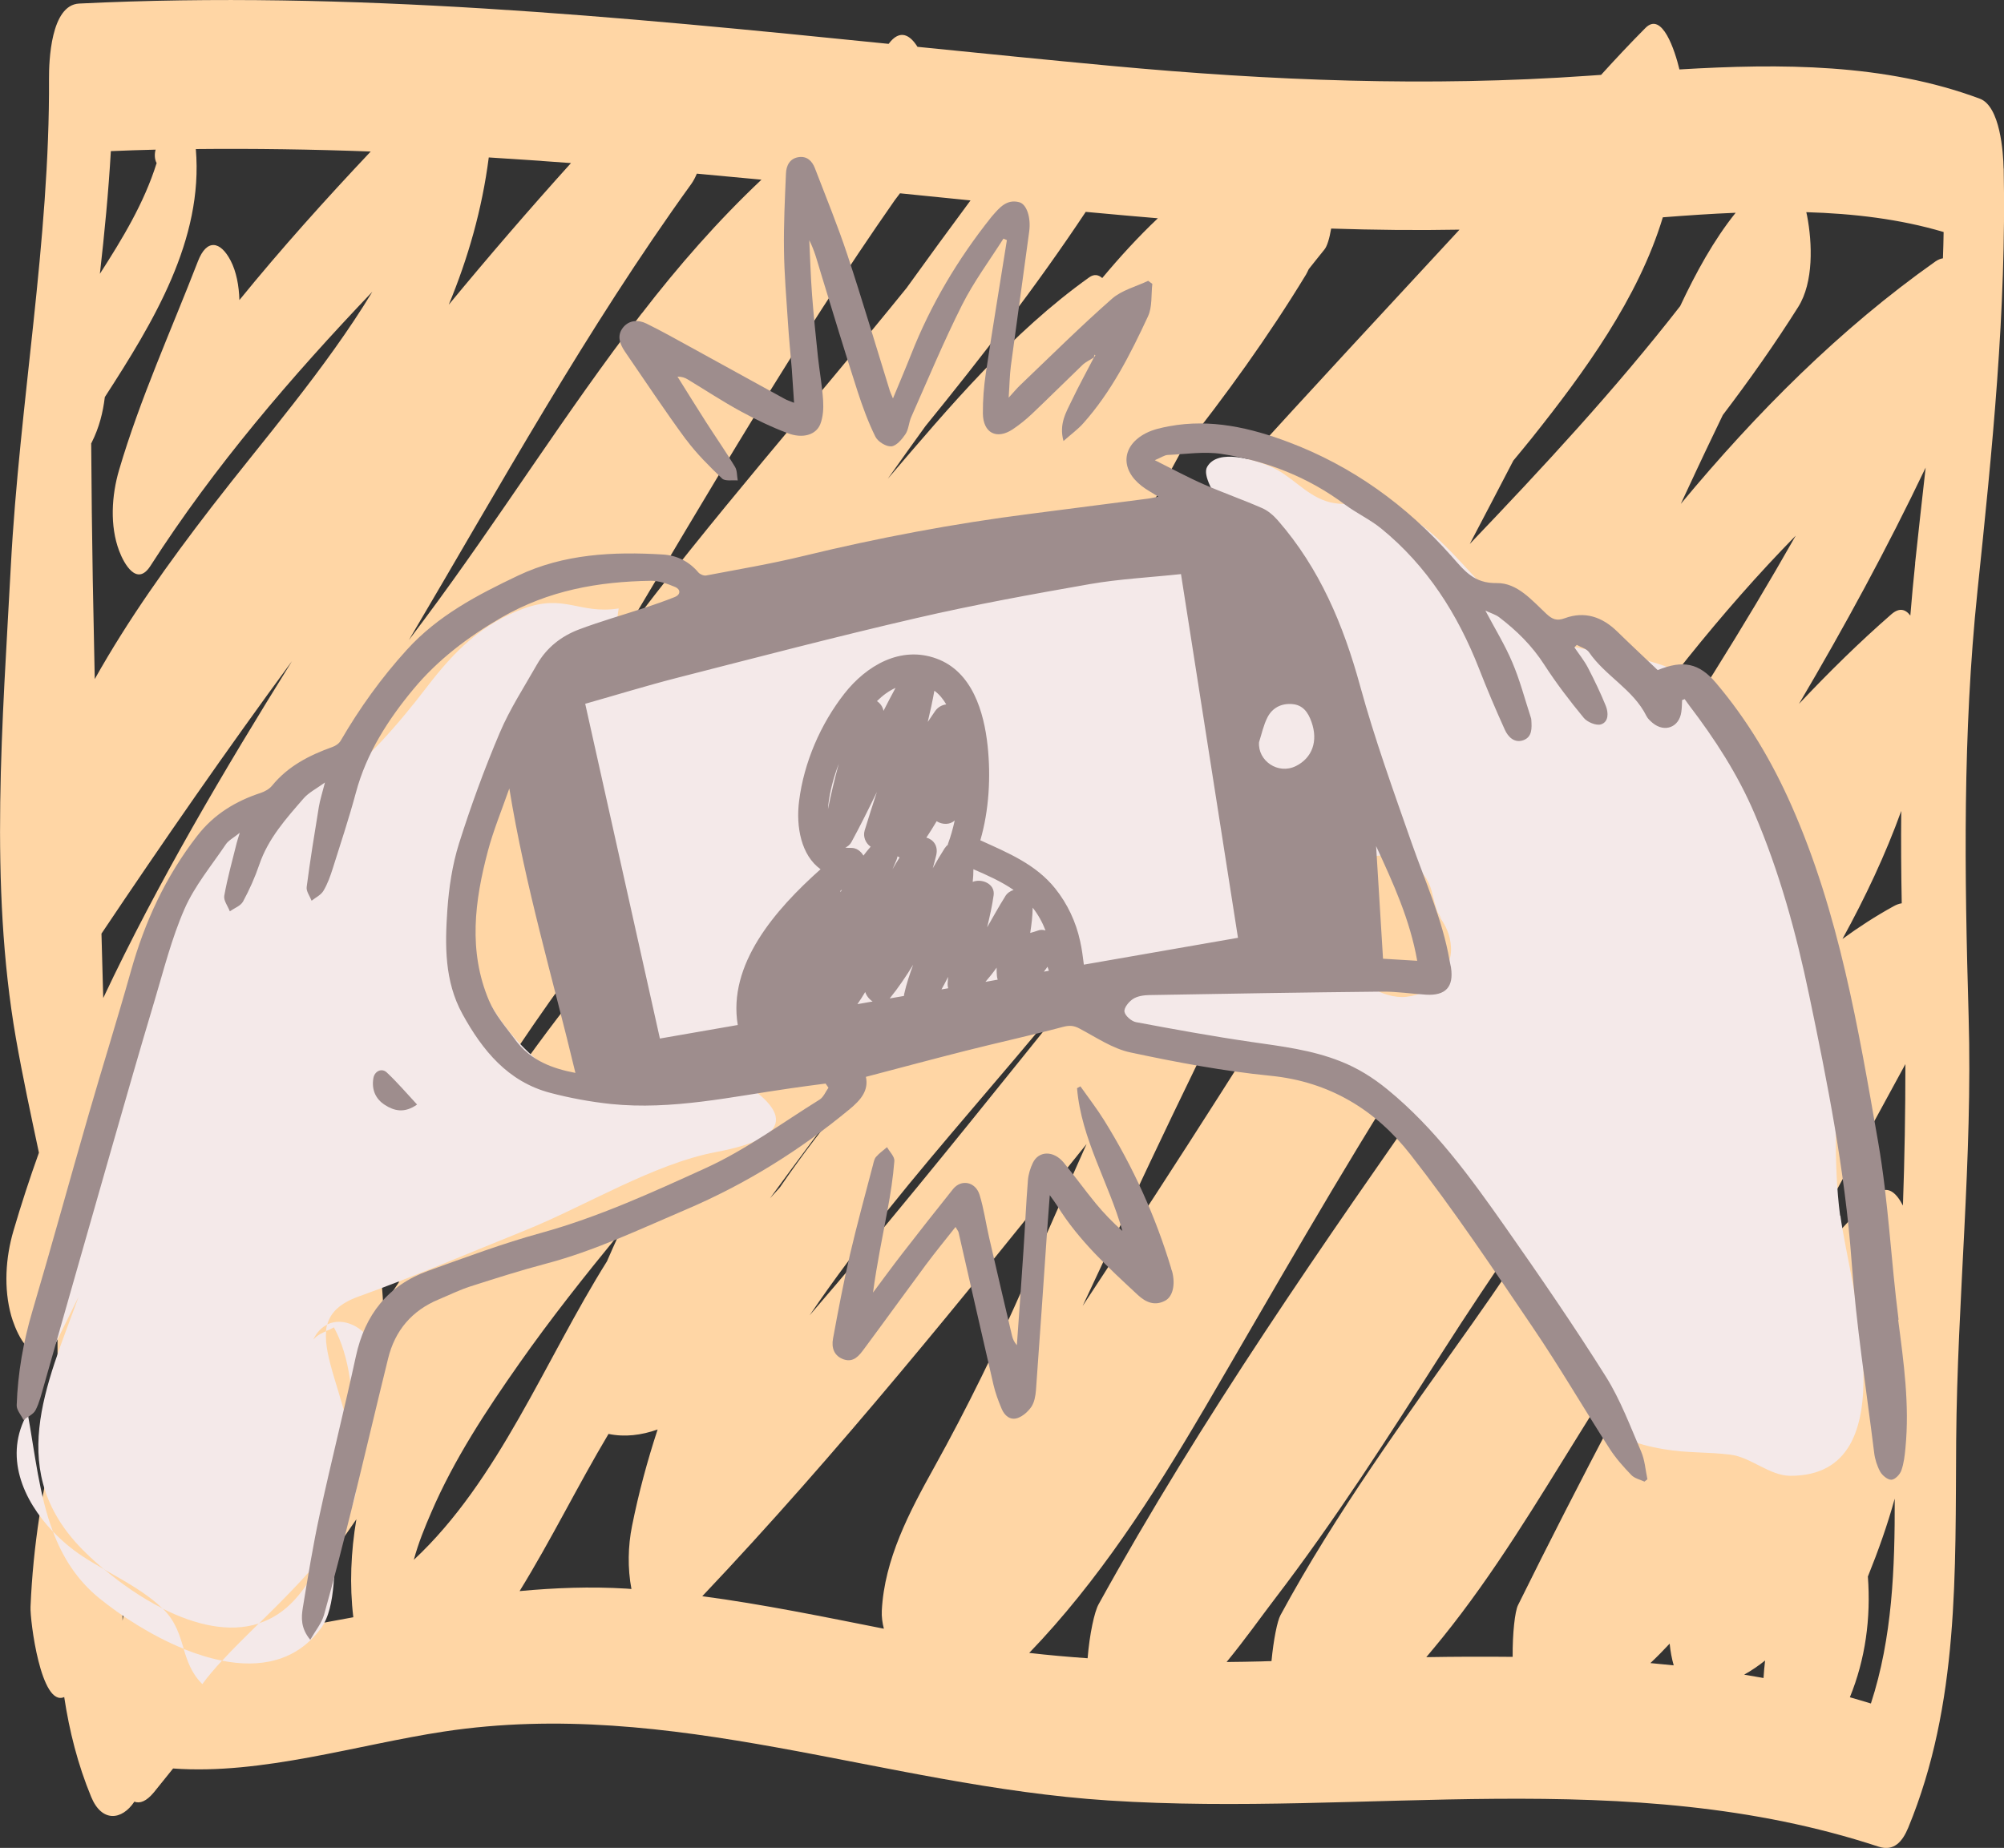<?xml version="1.0" encoding="UTF-8"?>
<svg id="Livello_2" data-name="Livello 2" xmlns="http://www.w3.org/2000/svg" viewBox="0 0 202.83 187.08">
  <rect x="0" y="0" width="202.83" height="187.08" fill="#333333" stroke="none"/>
  <defs>
    <style>
      .cls-1 {
        fill: #f4e9e9;
      }

      .cls-1, .cls-2, .cls-3 {
        stroke-width: 0px;
      }

      .cls-2 {
        fill: #9e8d8d;
      }

      .cls-3 {
        fill: #ffd6a5;
      }
    </style>
  </defs>
  <g id="Livello_3" data-name="Livello 3">
    <g>
      <path class="cls-3" d="m202.79,17.06c-.03-1.62-.35-6.31-2.41-7.07-9.61-3.58-20.13-3.57-30.4-2.96-.46-1.91-1.75-5.91-3.44-4.2-1.54,1.55-3.03,3.14-4.49,4.75-.43.03-.87.06-1.3.09-16.2,1.14-32.12.5-48.27-1-6.54-.61-13.08-1.27-19.62-1.93-.73-1.17-1.76-1.86-2.92-.3C62.69,1.68,35.38-.98,8.01.36c-2.88.14-3.06,5.86-3.05,7.61.09,16.4-2.99,32.87-3.86,49.27-.83,15.75-2.21,32.25.51,47.87.69,3.93,1.52,7.78,2.33,11.59-.93,2.59-1.79,5.22-2.57,7.88-.81,2.74-1.01,5.86-.23,8.64.27.97,1.62,4.71,3.26,3.2.49-.45.96-.91,1.42-1.39.02,3.26-.01,6.54-.04,9.83-1.48,5.69-2.43,11.61-2.69,17.82-.06,1.34,1.05,10.18,3.41,9.13.52,3.44,1.37,6.82,2.73,10.11,1.08,2.61,3.11,2.37,4.37.48.56.21,1.21-.02,1.98-.95.65-.8,1.29-1.61,1.94-2.41,9,.66,18.69-2.42,27.42-3.74,23.11-3.5,44.45,5.5,67.25,6.98,26.11,1.7,52.46-3.71,77.93,4.67,1.57.52,2.43-.5,3.02-1.92,5.18-12.54,4.75-25.87,4.85-39.17.11-14.35,1.68-28.56,1.26-42.96-.42-14.52-.61-28.54.89-43.02,1.49-14.26,2.95-28.45,2.66-42.81Zm-10.19,104.99c-.63-1.22-1.51-2.13-2.58-1.2-6.74,5.86-11.12,13.74-15.85,21.18-.07.1-.13.21-.2.31,6.25-11.56,12.62-23.06,18.88-34.61,0,4.78-.08,9.55-.25,14.32Zm-23.61,44.35c.08.79.22,1.54.41,2.2-.79-.08-1.57-.16-2.36-.23.67-.63,1.32-1.29,1.95-1.97Zm9.66,1.71c-.07.58-.12,1.17-.16,1.77-.65-.12-1.31-.23-1.96-.34.74-.41,1.44-.89,2.12-1.43Zm10.41-8.52c1.04-2.58,1.97-5.19,2.71-7.87.02,7.05-.24,14.09-2.41,20.74-.71-.21-1.42-.43-2.13-.63,1.57-3.85,2.14-8.01,1.82-12.25Zm2.68-17.42c-.47-1.95-1.21-3.44-2.31-3.3.83-1.28,1.69-2.55,2.58-3.8-.04.72-.08,1.44-.12,2.16-.09,1.63-.14,3.28-.15,4.93ZM15.85,16.52c-1.27,4.05-3.45,7.63-5.74,11.2.47-4.13.87-8.27,1.11-12.42,1.51-.06,3.02-.12,4.53-.15-.12.41-.12.98.11,1.37Zm33.63-.58c2.77.17,5.54.36,8.31.57-4.23,4.69-8.35,9.47-12.37,14.34,1.95-4.7,3.37-9.64,4.05-14.91Zm42.33,13.15c-9.65,11.93-19.86,23.43-29.03,35.72,8.97-15.03,17.75-30.18,27.78-44.54.18-.23.35-.46.53-.7,2.38.24,4.76.48,7.14.72-2.16,2.92-4.3,5.84-6.42,8.79Zm-31.21,68.65c-5.65,7.02-10.99,14.28-15.41,22.24-.3-.11-.6-.23-.86-.32.25-.69.48-1.32.67-1.66.89-1.62,1.84-3.22,2.81-4.79,3.98-6.42,8.32-12.74,12.92-18.73,1.79-2.32,3.7-4.54,5.66-6.69-1.92,3.32-3.84,6.65-5.79,9.96ZM12.4,164.07c0-.27,0-.53,0-.8.08-.13.17-.26.25-.39-.09.39-.17.79-.25,1.19Zm-2.01-65.15c-.04-1.47-.08-2.94-.12-4.4,6.25-9.33,12.65-18.56,19.29-27.6-6.89,11.09-13.56,22.34-19.11,34.12-.02-.7-.04-1.41-.06-2.11Zm30.87-17.49c-.79,1.16-1.59,2.33-2.4,3.48-7.54,10.73-15.26,21.38-21.61,32.6,1.43-2.77,2.86-5.55,4.41-8.25,5.66-9.81,12.7-18.82,19.59-27.83Zm-27.4,42.42c-.34.67-.67,1.34-.99,2.02-.01-.08-.03-.16-.04-.24.35-.59.7-1.18,1.03-1.77Zm25.24-22.26c-8.46,14.08-16.79,28.24-25.49,42.17,0-.04,0-.07,0-.11,5.81-15.15,15.93-28.66,25.48-42.06Zm25.84-69.85c-7.75,10.05-14.45,20.88-22.05,31.05-.5.67-1,1.33-1.5,2,9.22-15.59,17.97-31.47,28.58-46.17.22-.31.4-.66.56-1.04,2.18.2,4.36.4,6.54.61-4.42,4.17-8.42,8.75-12.12,13.55Zm-26.73,93.77c.44,1.62,1.14,3.11,2.18,4.28-6.06,9.05-12.2,18.04-18.69,26.79,15.77,3.98,18.92-9.94,16.51-31.07Zm3.68,32.39c.44-1.65,1.1-3.27,1.77-4.81,2.3-5.35,5.57-10.32,8.91-15.07,3.18-4.53,6.61-8.85,10.11-13.12-.43.93-.84,1.86-1.25,2.8-6.25,9.96-10.94,22.19-19.54,30.21Zm53.78-59.73c1.37-1.7,2.75-3.38,4.14-5.06-1.96,2.73-3.91,5.46-5.89,8.18-3.89,4.59-7.75,9.19-11.4,13.97-1.25,1.63-2.44,3.29-3.59,4.96-.33.37-.67.74-1,1.1,5.73-7.87,11.65-15.6,17.75-23.15ZM196.66,26.15c-.24.03-.49.13-.77.32-9.63,6.8-18.08,15.28-25.77,24.54,1.09-2.33,2.17-4.67,3.29-6.99.32-.65.63-1.32.96-2,2.68-3.53,5.25-7.16,7.63-10.94,1.58-2.51,1.43-6.47.9-9.24-.02-.1-.05-.22-.08-.36,4.76.14,9.46.69,13.9,2.01-.01.89-.04,1.77-.07,2.66Zm-68.47,67.68c.15-.28.3-.56.45-.85,6.1-7.17,12.6-14.01,19.11-20.84-2.83,4.51-5.67,9-8.48,13.52-8.37,13.48-16.8,26.9-25.5,40.17-1.39,2.13-2.79,4.25-4.19,6.38,6.04-12.9,11.98-25.76,18.61-38.38Zm41.85-62.82c-6.57,8.44-13.87,16.3-21.28,24.06,1.48-2.81,2.94-5.62,4.41-8.44.63-.76,1.25-1.51,1.87-2.28,5.29-6.64,10.78-14.15,13.26-22.35,2.44-.19,4.9-.36,7.37-.46-2.23,2.78-4.02,6.06-5.62,9.46Zm-55.02,60.65c3.62-5.09,7.08-10.31,10.49-15.58,2.72-2.87,5.49-5.69,8.26-8.52-1.36,2.58-2.71,5.17-4.06,7.76-1.64,1.83-3.26,3.67-4.84,5.54-14.59,17.25-28.2,35.23-42.93,52.31,9.85-14.56,23.03-27.37,33.08-41.52Zm-5.05,24.17c-2.1,4.7-4.18,9.42-6.26,14.15-2.8,6.36-5.8,12.53-9.18,18.61-2.48,4.47-5.02,9.26-5.28,14.48-.03.61.06,1.24.21,1.82-6.11-1.21-12.21-2.47-18.38-3.29,13.8-14.57,26.33-30.16,38.88-45.76Zm11.81,26.98c6.99-11.93,13.74-23.92,21.2-35.57,11.46-17.88,23.49-37.43,38.77-53.01-21.19,37.39-49.76,70.51-70.56,108.19-.42.76-.91,3-1.11,5.46-1.97-.14-3.94-.31-5.91-.54,6.98-7.24,12.53-15.88,17.6-24.52Zm70.65-60.71c-.03,3.11-.01,6.22.05,9.35-.26.04-.53.13-.83.3-1.78.98-3.5,2.09-5.17,3.31,2.31-4.21,4.35-8.53,5.95-12.96Zm1.41-25.06c-.18,1.76-.35,3.52-.49,5.28-.5-.66-1.12-.82-1.91-.14-3.29,2.87-6.38,5.92-9.36,9.08,4.59-7.78,8.91-15.73,12.82-23.92-.36,3.24-.73,6.47-1.07,9.7Zm-46.11-33.8c-15.04,16.24-30.11,32.47-44.49,49.29.77-1.35,1.54-2.69,2.31-4.03,4.45-6.45,8.65-12.98,12.41-19.88.51-.94,1.02-1.89,1.54-2.83,4.56-5.75,8.86-11.7,12.69-18,.1-.17.18-.36.27-.54.53-.66,1.05-1.33,1.59-1.99.27-.33.51-1.11.68-2.12,4.33.14,8.65.19,12.99.11Zm-30.53-1.15c-2,1.89-3.87,3.94-5.64,6.06-.39-.35-.83-.42-1.32-.07-7.83,5.59-14.09,13.04-20.39,20.4,1.26-1.78,2.53-3.56,3.81-5.33,5.7-7.01,11.22-14.16,16.23-21.7.33.03.66.06.99.09,2.11.2,4.22.38,6.32.56Zm-79.68-6.75c-4.6,4.88-9.07,9.85-13.29,15.04-.04-1.45-.31-2.89-.89-4-1.03-1.98-2.42-2.24-3.31.08-2.72,7.03-5.85,13.89-7.98,21.13-.75,2.55-.95,5.64.01,8.18.5,1.33,1.8,3.64,3.16,1.53,6.5-10.12,14.24-19.13,22.47-27.77-4.76,7.85-11.09,15.07-16.29,21.82-4.33,5.62-8.42,11.35-11.81,17.4-.07-3.34-.14-6.68-.2-10.01-.08-4.62-.13-9.24-.16-13.86.01-.02.02-.03.04-.06.79-1.58,1.15-3.07,1.34-4.62,4.91-7.6,9.99-15.92,9.21-25.11,5.91-.06,11.81.03,17.71.25Zm-9.44,149.8c2.72-3.74,5.37-7.52,7.99-11.33-.56,3.31-.7,6.66-.31,9.92-1.92.36-3.84.71-5.77,1.04-.48.08-1.15.22-1.91.38Zm24.51-4.06c3.19-5.17,5.9-10.71,9-15.91,1.64.34,3.31.14,4.97-.45-1.04,3.17-1.92,6.42-2.59,9.77-.41,2.02-.46,4.29-.06,6.38-.17-.01-.34-.03-.51-.04-3.66-.22-7.25-.08-10.8.25Zm71.55,7.19c1.85-2.25,3.48-4.56,4.84-6.34,6.12-7.99,11.56-16.49,16.96-24.97,5.15-8.07,10.6-15.84,16.16-23.64,3.45-4.85,6.94-9.69,10.57-14.4-2.71,4.1-5.49,8.16-8.26,12.22-5.2,7.61-10.11,15.4-15.44,22.92-6.8,9.6-13.76,19.09-19.37,29.46-.32.58-.7,2.47-.91,4.65-.33,0-.67.02-1,.03-1.19.03-2.37.05-3.55.06Zm20.22-.5c.55-.65,1.09-1.31,1.62-1.96,5.27-6.52,9.59-13.77,14.01-20.88,4.08-6.55,8.48-13.76,13.52-20.41-6.82,12.56-13.54,25.17-19.87,37.99-.31.63-.56,2.84-.54,5.23-2.91-.03-5.83-.02-8.75.03Z"/>
      <g>
        <path class="cls-1" d="m5.36,155.06c-1.4-3.7-1.82-7.9-2.56-11.99-2.47,4.29-.48,8.81,2.56,11.99Z"/>
        <path class="cls-1" d="m186.24,123.06c-1.39-10.69,1.37-22.16-2.46-32.44-1.57-4.23-4.53-7.61-6.49-11.57-2.03-4.12-1.85-7.37-6.02-10.21-3.45-2.35-7.92-2.52-11.92-3.33-4.47-.91-5.73-2.53-9.07-6-2.87-2.99-5.95-6.94-9.78-8.2-2.06-.68-4.28.08-6.24-.56-2.24-.73-3.58-2.66-5.79-3.57-1.34-.55-5.21-1.87-6.3.1-.48.88.77,2.78,1.48,4.11-10.43,2.21-21.3,4.38-31.74,7.57-3.95,1.21-31.43,13.07-29.29,2.64-4,.62-5.46-1.54-9.71.04-4.22,1.57-6.98,4.35-9.68,7.88-2.98,3.9-6.23,7.57-10.02,10.53l.59-1.2c-11.03.98-15.97,11.74-19.1,20.86-1.43,4.16-2.14,8.45-2.75,12.77-3.91,10.03-8.25,20.19-9.7,30.37l5.7-11.56c-3.24,8.93-7.59,17.85.73,25.92.57.56,1.19,1.12,1.85,1.67,2.08,1.19,4.25,2.35,5.92,3.97,3.27,1.65,6.75,2.49,9.77,1.5,2.26-2.23,4.66-4.6,6.53-6.97,1.54-3.32,2.54-7.38,2.85-11.35-.99-4.95-2.85-8.65-2.59-11.26-.45.19-.89.39-1.31.86.36-.76.86-1.25,1.42-1.53.33-1.21,1.26-2.15,3.17-2.84,5.58-2,11.27-4.45,16.84-6.69,6.07-2.44,13.02-6.75,19.35-7.94,8.62-1.62,7.37-4.6.48-8.36,6.38-.77,13.44-1.22,19.63-2.73,3.42-.84,6.72-3.1,10.19-3.46,3.52-.36,2.3.16,5.26,1.2,10.08,3.53,22.64.89,31.17,8.49,8.41,7.5,15.22,16.19,19.91,26.24,2.56,5.49,3.19,7.68,9.26,8.7,2.47.42,4.3.26,6.77.56,2.05.25,3.96,2.14,6.06,2.14,12.05.01,5.98-19.29,5.06-26.34Zm-122.07-16.61l-.6.8c-1.59,2.11-4.36,3.34-6.84,1.79-9.41-5.85-13.39-19.38-7.98-29.19,3.11-5.64,11.74-.59,8.63,5.05-2.45,4.44-.78,10.98,2.97,14.42,3.4.37,6.38,3.72,3.81,7.14Zm81.25-6.97c-.84.92-2.31,1.46-3.54,1.46-1.13,0-2.8-.53-3.54-1.46-1.04-1.32-1.7-2.43-2.31-3.99-.01-.04-.02-.08-.04-.11-.57-.83-.92-1.82-.92-2.83v-1c0-2.51,1.9-4.58,4.34-4.91,2.39-.32,4.88,1.16,5.49,3.58.17.7.35,1.4.58,2.08,0,.01,0,.02,0,.03.21.35.73,1.09.08.28,0,.01,0,.02,0,.03.76,1.01,1.24,1.99,1.3,3.3.06,1.33-.59,2.58-1.46,3.54Z"/>
        <path class="cls-1" d="m33.79,134.37c1.62,2.96,2.13,7.24,1.79,11.65.23,1.13.41,2.32.51,3.57h0c.52-1.67,1-3.34,1.24-5.13.21-1.5,1.29-6.5.42-8.29-.92-1.88-3.04-2.87-4.64-2.08-.06.21-.1.44-.12.67.26-.11.53-.22.8-.38Z"/>
        <path class="cls-1" d="m36.09,149.59c-.55,1.76-1.16,3.51-1.66,5.38,1.13-1.85,1.79-3.66,1.66-5.38Z"/>
        <path class="cls-1" d="m20.48,170.5c.54-.75,1.22-1.54,1.99-2.38-1.3-.25-2.6-.67-3.88-1.18.38,1.24.78,2.46,1.89,3.56Z"/>
        <path class="cls-1" d="m16.44,162.83c-2.12-1.07-4.16-2.49-5.92-3.97-.76-.43-1.51-.87-2.22-1.34-1.02-.67-2.02-1.51-2.94-2.47.96,2.56,2.39,4.89,4.72,6.78,2.15,1.74,5.23,3.76,8.52,5.1-.42-1.37-.8-2.76-2.08-4.03-.03-.03-.06-.05-.09-.08Z"/>
        <path class="cls-1" d="m29.84,161.94c-1.09,1.2-2.31,1.97-3.63,2.4-1.34,1.32-2.63,2.59-3.73,3.79,3.76.74,7.42.13,9.95-3.21,1.76-2.32,1.17-6.6,1.85-9.35.05-.2.11-.4.16-.6-.49.8-1.06,1.6-1.7,2.4-.82,1.78-1.79,3.35-2.9,4.57Z"/>
        <g>
          <path class="cls-2" d="m192.16,133.6c-.77-5.97-1.03-12.02-2.06-17.94-2.02-11.6-3.97-23.24-8.79-34.13-1.98-4.48-4.46-8.65-7.62-12.38-1.72-2.04-3.36-2.35-5.91-1.31-1.32-1.26-2.72-2.56-4.08-3.89-1.52-1.49-3.29-2.11-5.33-1.36-.82.3-1.26.1-1.85-.44-1.47-1.37-2.94-3.15-5.03-3.12-2.32.04-3.27-1.25-4.6-2.75-4.55-5.13-10.04-9.1-16.47-11.52-3.84-1.45-7.88-2.39-12.07-1.61-.8.15-1.64.33-2.36.7-2.46,1.26-2.64,3.64-.44,5.35.5.39,1.07.69,1.69,1.08-.4.08-.68.15-.96.19-4,.52-8.01,1.04-12.01,1.55-7.77.99-15.44,2.44-23.05,4.29-3.21.78-6.49,1.33-9.74,1.95-.24.05-.62-.11-.79-.3-.94-1.12-2.17-1.73-3.57-1.82-5.04-.31-10.05-.07-14.7,2.14-4.09,1.95-8.08,4.02-11.24,7.5-2.59,2.85-4.78,5.91-6.7,9.21-.17.29-.52.53-.85.64-2.34.84-4.49,1.94-6.1,3.92-.27.33-.72.58-1.13.72-2.56.84-4.74,2.16-6.43,4.34-3.19,4.1-5.31,8.69-6.71,13.67-1.37,4.88-2.89,9.72-4.3,14.6-1.91,6.6-3.72,13.23-5.67,19.82-.93,3.13-1.49,6.31-1.6,9.56-.02.49.45,1,.69,1.5.42-.33,1-.57,1.22-1,.39-.75.59-1.62.83-2.44,2.29-8.03,4.57-16.06,6.87-24.08,1.42-4.95,2.83-9.89,4.31-14.82.95-3.17,1.75-6.4,3.07-9.41,1.02-2.33,2.73-4.38,4.17-6.52.27-.41.78-.66,1.42-1.18-.17.55-.25.78-.31,1.02-.44,1.78-.94,3.55-1.26,5.35-.09.48.36,1.05.56,1.58.46-.32,1.1-.55,1.34-.99.65-1.2,1.21-2.46,1.65-3.75.9-2.64,2.71-4.65,4.48-6.69.51-.59,1.28-.97,2.16-1.61-.26,1.03-.5,1.75-.62,2.48-.44,2.7-.88,5.39-1.23,8.1-.06.43.32.93.5,1.39.41-.33.95-.58,1.2-1.01.42-.7.7-1.5.95-2.29.8-2.54,1.64-5.07,2.33-7.64,1.07-4,3.27-7.41,5.83-10.49,2.45-2.95,5.49-5.26,8.9-7.24,4.77-2.75,9.8-3.64,15.12-3.72.82-.01,1.69.3,2.47.63.54.23.59.76-.06,1.02-1,.4-2.02.75-3.04,1.09-2.22.73-4.47,1.37-6.65,2.19-1.79.68-3.27,1.84-4.24,3.54-1.3,2.29-2.75,4.51-3.77,6.92-1.56,3.67-2.93,7.43-4.13,11.23-.67,2.14-1.01,4.43-1.17,6.67-.25,3.6-.3,7.24,1.52,10.56,2.03,3.69,4.6,6.86,8.89,7.99,2.01.53,4.08.91,6.15,1.13,6.18.63,12.2-.74,18.25-1.6,1.16-.17,2.32-.32,3.47-.47.1.14.19.28.29.42-.29.41-.5.95-.89,1.2-3.81,2.37-7.48,5.09-11.54,6.94-5.42,2.47-10.86,4.96-16.65,6.56-3.87,1.06-7.66,2.48-11.44,3.84-4.06,1.47-6.4,4.44-7.31,8.66-1.16,5.35-2.5,10.65-3.66,16-.68,3.13-1.19,6.29-1.71,9.45-.16,1-.22,2.06.75,3.24.54-.94,1.15-1.67,1.39-2.5,1.01-3.6,1.93-7.23,2.83-10.86,1.24-5.03,2.42-10.08,3.66-15.11.7-2.85,2.41-4.86,5.13-5.99,1.06-.44,2.1-.96,3.19-1.31,2.53-.81,5.07-1.62,7.64-2.3,4.94-1.3,9.51-3.49,14.18-5.48,6.05-2.58,11.54-6,16.59-10.18,1.06-.88,1.94-1.85,1.63-3.26,3.42-.9,6.75-1.79,10.1-2.64,3.28-.83,6.59-1.55,9.86-2.42.66-.17,1.09-.14,1.68.18,1.68.89,3.34,2.03,5.14,2.41,4.68,1,9.41,1.89,14.16,2.36,5.99.59,10.66,3.47,14.18,7.98,4.39,5.61,8.36,11.56,12.36,17.47,2.73,4.02,5.18,8.24,7.81,12.33.62.96,1.4,1.83,2.19,2.65.32.33.87.45,1.32.66.1-.08.2-.16.3-.24-.2-.93-.26-1.93-.63-2.79-1.11-2.58-2.1-5.25-3.58-7.61-3.24-5.15-6.69-10.17-10.19-15.16-3.52-5.01-7.11-9.98-11.92-13.91-1.47-1.2-3.02-2.17-4.79-2.86-2.89-1.14-5.91-1.5-8.95-1.94-3.92-.57-7.82-1.28-11.71-2.01-.46-.09-1.1-.65-1.16-1.06-.06-.4.45-1.02.87-1.29.45-.29,1.09-.38,1.65-.39,7.86-.14,15.72-.27,23.58-.35,1.47-.01,2.95.22,4.42.31,1.99.12,2.82-.79,2.53-2.74-.04-.25-.11-.49-.15-.74-.72-4.15-2.46-7.96-3.84-11.9-1.84-5.26-3.74-10.51-5.21-15.88-1.69-6.17-4.09-11.9-8.33-16.76-.44-.5-.99-.98-1.59-1.24-1.94-.85-3.95-1.55-5.89-2.4-1.6-.7-3.13-1.53-4.97-2.45.67-.28.99-.52,1.31-.53,1.83-.08,3.7-.38,5.48-.1,4.53.7,8.73,2.34,12.45,5.12,1.18.88,2.55,1.51,3.69,2.44,4.63,3.78,7.73,8.66,9.89,14.18.81,2.08,1.68,4.13,2.6,6.16.33.74.97,1.4,1.88,1.08.91-.33.86-1.23.81-2.04,0-.11-.03-.21-.07-.32-.6-1.84-1.09-3.73-1.85-5.51-.73-1.74-1.73-3.36-2.73-5.25.58.27,1.03.4,1.38.66,1.79,1.36,3.36,2.91,4.59,4.83,1.21,1.87,2.57,3.65,3.99,5.37.35.43,1.25.8,1.73.66.8-.25.77-1.19.5-1.87-.54-1.33-1.16-2.62-1.82-3.89-.38-.72-.9-1.36-1.36-2.04.08-.08.16-.17.24-.25.42.24.98.38,1.23.73,1.65,2.42,4.48,3.77,5.82,6.47.14.28.4.51.65.72,1.21.98,2.67.41,2.88-1.13.06-.39.06-.8.08-1.2.09-.03.17-.07.26-.1.15.21.29.41.44.61,2.61,3.42,4.94,7.01,6.63,10.98,2.53,5.92,4.22,12.09,5.53,18.38,1.86,8.9,3.62,17.79,4.29,26.89.47,6.5,1.49,12.97,2.29,19.44.08.66.3,1.35.62,1.93.22.38.76.82,1.13.8.36-.02.86-.53,1-.94.26-.73.35-1.54.42-2.32.42-4.35-.18-8.63-.74-12.93Zm-139.98-28.3c-.96-1.29-2.07-2.55-2.69-4.01-2.11-4.99-1.45-10.09-.11-15.13.55-2.08,1.38-4.08,2.17-6.34,1.61,9.92,4.42,19.3,6.69,28.8-2.23-.42-4.5-1.21-6.06-3.31Zm91.26-8.03c-1.2-.07-2.3-.14-3.46-.21-.23-3.81-.47-7.6-.7-11.4,1.72,3.73,3.43,7.45,4.16,11.61Zm-57.33-11.43c-.21,0-.38,0-.55-.03.25-.12.47-.29.61-.55.91-1.67,1.75-3.37,2.58-5.08-.42,1.3-.85,2.61-1.24,3.91-.18.61.1,1.28.61,1.63-.25.29-.5.59-.73.9-.26-.45-.72-.8-1.27-.78Zm9.52.01c-.43.67-.83,1.35-1.22,2.05.12-.44.25-.88.35-1.33.22-.95-.31-1.59-1-1.77.36-.54.71-1.1,1.04-1.66.57.36,1.34.38,1.83-.08-.18.82-.4,1.62-.69,2.39,0,.02,0,.05,0,.07-.12.09-.22.2-.3.33Zm-10.55,4.46s-.02-.07-.03-.11c.06-.05.11-.1.17-.15-.04.09-.09.17-.14.26Zm5.67-3.29c.05-.11.07-.23.09-.33.07.04.14.08.21.12-.25.39-.49.79-.72,1.2.14-.33.28-.65.42-.98Zm1.69,10.61c-.37.99-.7,1.99-.93,3.02-.01.06-.02.12-.02.18-.48.08-.96.17-1.44.25.89-1.1,1.67-2.26,2.4-3.45Zm3.52,1.27c-.02.24-.04.47-.05.71,0,.16.02.3.06.44-.22.04-.45.08-.68.12.23-.42.46-.84.67-1.27Zm4.91-.95c0,.28,0,.57.03.85.01.13.04.26.08.38-.41.07-.83.14-1.24.22.4-.46.78-.94,1.14-1.45Zm5.15-.08c.05.14.1.27.14.41-.17.03-.34.06-.51.09.13-.16.26-.33.37-.5Zm-1-3.65c-.25.09-.5.16-.75.23.13-.85.24-1.7.25-2.56.57.73.99,1.5,1.3,2.31-.25-.08-.53-.09-.81.02Zm-3.28-3.47c-.64,1.01-1.22,2.08-1.83,3.13.26-1.08.51-2.17.66-3.26.15-1.14-1.2-1.71-2.12-1.34.05-.42.07-.85.07-1.28,1.41.61,2.83,1.24,4.07,2.1-.33.1-.64.3-.85.64Zm-7.08-18.78c-.26.37-.51.74-.76,1.12.25-1.05.48-2.1.67-3.16.49.35.88.83,1.2,1.38-.42.06-.83.27-1.11.66Zm-5.24,0c-.07-.41-.32-.76-.66-.99.56-.56,1.19-1.03,1.88-1.34-.42.77-.82,1.55-1.22,2.33Zm-4.53,5.36c-.41,1.52-.78,3.05-1.09,4.6.01-.14.02-.28.03-.41.16-1.41.54-2.82,1.06-4.19Zm1.9,24.32c.27-.4.54-.81.78-1.22.13.39.41.74.75.96-.51.09-1.03.18-1.54.27Zm41.49-29.02c.49-.96,1.39-1.44,2.51-1.35,1.09.09,1.61.85,1.94,1.78.72,1.99.06,3.68-1.56,4.49-1.82.91-3.88-.54-3.74-2.41.27-.84.45-1.73.85-2.51Zm-2.97,22.31c-5.19.9-10.41,1.81-15.61,2.72-.1-.8-.2-1.6-.38-2.39-.42-1.94-1.28-3.77-2.52-5.32-1.97-2.46-4.8-3.62-7.58-4.88.89-3.05,1.07-6.46.74-9.56-.37-3.45-1.56-7.51-5.16-8.83-3.66-1.35-7.12.72-9.33,3.53-2.42,3.09-4.1,6.98-4.59,10.87-.34,2.64.22,5.52,2.17,6.92-4.63,4.13-9.4,9.64-8.38,15.77-2.63.46-5.25.92-7.88,1.37-2.55-11.43-5.05-22.63-7.56-33.89,3.11-.88,6.19-1.83,9.31-2.63,8.05-2.06,16.1-4.17,24.19-6.04,5.82-1.35,11.71-2.42,17.59-3.45,3-.52,6.06-.67,9.21-1.01,1.94,12.38,3.86,24.6,5.77,36.83Z"/>
          <path class="cls-2" d="m69.45,44.51c1.06,1.43,2.35,2.7,3.64,3.94.31.29,1.04.14,1.58.19-.09-.47-.05-1.01-.28-1.38-.93-1.54-1.96-3.02-2.93-4.53-.98-1.53-1.93-3.07-2.89-4.6.43,0,.73.1,1,.26,1.79,1.08,3.53,2.23,5.36,3.23,1.54.84,3.14,1.61,4.78,2.23,1.52.58,2.87.19,3.31-.9.29-.73.34-1.6.29-2.4-.09-1.46-.36-2.92-.52-4.38-.22-2.1-.44-4.21-.6-6.32-.14-1.84-.19-3.68-.28-5.53.55,1.08.83,2.22,1.17,3.33,1.22,3.99,2.43,7.98,3.71,11.95.51,1.57,1.08,3.13,1.81,4.61.25.5,1.08,1.02,1.61.98.51-.04,1.08-.71,1.43-1.23.33-.49.34-1.17.58-1.72,1.69-3.81,3.29-7.66,5.16-11.38,1.18-2.34,2.77-4.48,4.18-6.7.12.05.23.1.35.15-.71,4.49-1.46,8.97-2.13,13.46-.2,1.35-.31,2.72-.3,4.08.02,1.99,1.4,2.7,3.04,1.6.68-.46,1.33-.98,1.93-1.55,1.72-1.63,3.4-3.31,5.11-4.95.32-.31.76-.5,1.14-.75.03-.1.05-.19.08-.29.03.02.06.04.09.06-.05.08-.11.16-.16.24-.74,1.43-1.52,2.85-2.22,4.31-.57,1.2-1.33,2.39-.85,4.13.75-.67,1.43-1.16,1.98-1.77,2.86-3.2,4.78-7,6.57-10.85.45-.96.31-2.19.44-3.29-.14-.1-.28-.2-.42-.31-1.24.59-2.69.95-3.68,1.83-3.18,2.8-6.19,5.79-9.26,8.72-.36.34-.67.73-1.18,1.28.09-1.27.1-2.24.22-3.19.61-4.55,1.25-9.09,1.86-13.64.19-1.42-.26-2.77-1.02-2.96-1.27-.33-1.99.56-2.71,1.38-.05.05-.09.11-.14.17-3.36,4.22-6.09,8.81-8.07,13.83-.56,1.42-1.16,2.82-1.85,4.49-.18-.44-.26-.59-.31-.75-1.43-4.6-2.79-9.21-4.3-13.78-.98-2.96-2.17-5.86-3.29-8.78-.28-.73-.81-1.25-1.65-1.12-.89.13-1.25.85-1.28,1.65-.11,2.59-.24,5.18-.2,7.77.03,2.44.24,4.88.4,7.32.1,1.58.26,3.15.39,4.72.08,1.09.15,2.18.23,3.41-.41-.17-.68-.25-.92-.38-3.19-1.75-6.37-3.51-9.56-5.26-1.48-.81-2.95-1.64-4.46-2.38-.83-.41-1.76-.36-2.37.4-.66.83-.32,1.7.22,2.48,2.04,2.96,4.02,5.97,6.15,8.86Z"/>
          <path class="cls-2" d="m118.54,128.42c-1.59-5.3-3.86-10.29-6.78-14.99-.74-1.19-1.6-2.3-2.41-3.45-.11.06-.23.13-.34.19.43,5.14,3.21,9.56,4.59,14.45-.99-.87-1.88-1.8-2.69-2.78-1.12-1.36-2.14-2.79-3.26-4.15-1.01-1.22-2.51-1.2-3.11.03-.26.54-.45,1.16-.5,1.75-.19,2.36-.29,4.73-.45,7.1-.21,3.21-.44,6.41-.67,9.62-.27-.31-.41-.63-.49-.96-.78-3.32-1.56-6.63-2.32-9.95-.33-1.43-.53-2.9-.96-4.3-.41-1.35-1.86-1.63-2.69-.6-1.73,2.16-3.44,4.34-5.13,6.52-1.01,1.3-1.98,2.64-2.97,3.96.38-2.84.95-5.58,1.46-8.32.31-1.65.57-3.33.7-5,.04-.44-.48-.93-.74-1.4-.38.32-.79.61-1.11.98-.18.2-.24.52-.31.8-.79,3.02-1.62,6.04-2.33,9.08-.65,2.82-1.2,5.68-1.72,8.53-.17.91.1,1.76,1.1,2.1,1,.33,1.55-.4,2.04-1.06,2.1-2.83,4.16-5.69,6.25-8.51.95-1.28,1.96-2.51,3.01-3.84.18.31.28.42.31.55,1.18,5.14,2.34,10.29,3.53,15.42.19.83.5,1.65.83,2.44.29.69.87,1.19,1.62.93.54-.19,1.06-.66,1.39-1.14.3-.45.41-1.08.46-1.65.39-5.33.75-10.67,1.12-16.01.08-1.17.17-2.34.28-3.76.36.51.58.79.77,1.1,2.17,3.5,5.17,6.24,8.15,9.01.81.75,1.71,1.12,2.74.58.81-.42,1.06-1.66.73-2.95-.03-.1-.07-.2-.11-.31Z"/>
          <path class="cls-2" d="m42.21,111.82c-1.07-1.15-2.01-2.26-3.07-3.25-.52-.48-1.24-.11-1.35.59-.19,1.14.21,2.09,1.16,2.7.93.6,1.97.88,3.27-.04Z"/>
        </g>
      </g>
    </g>
  </g>
</svg>